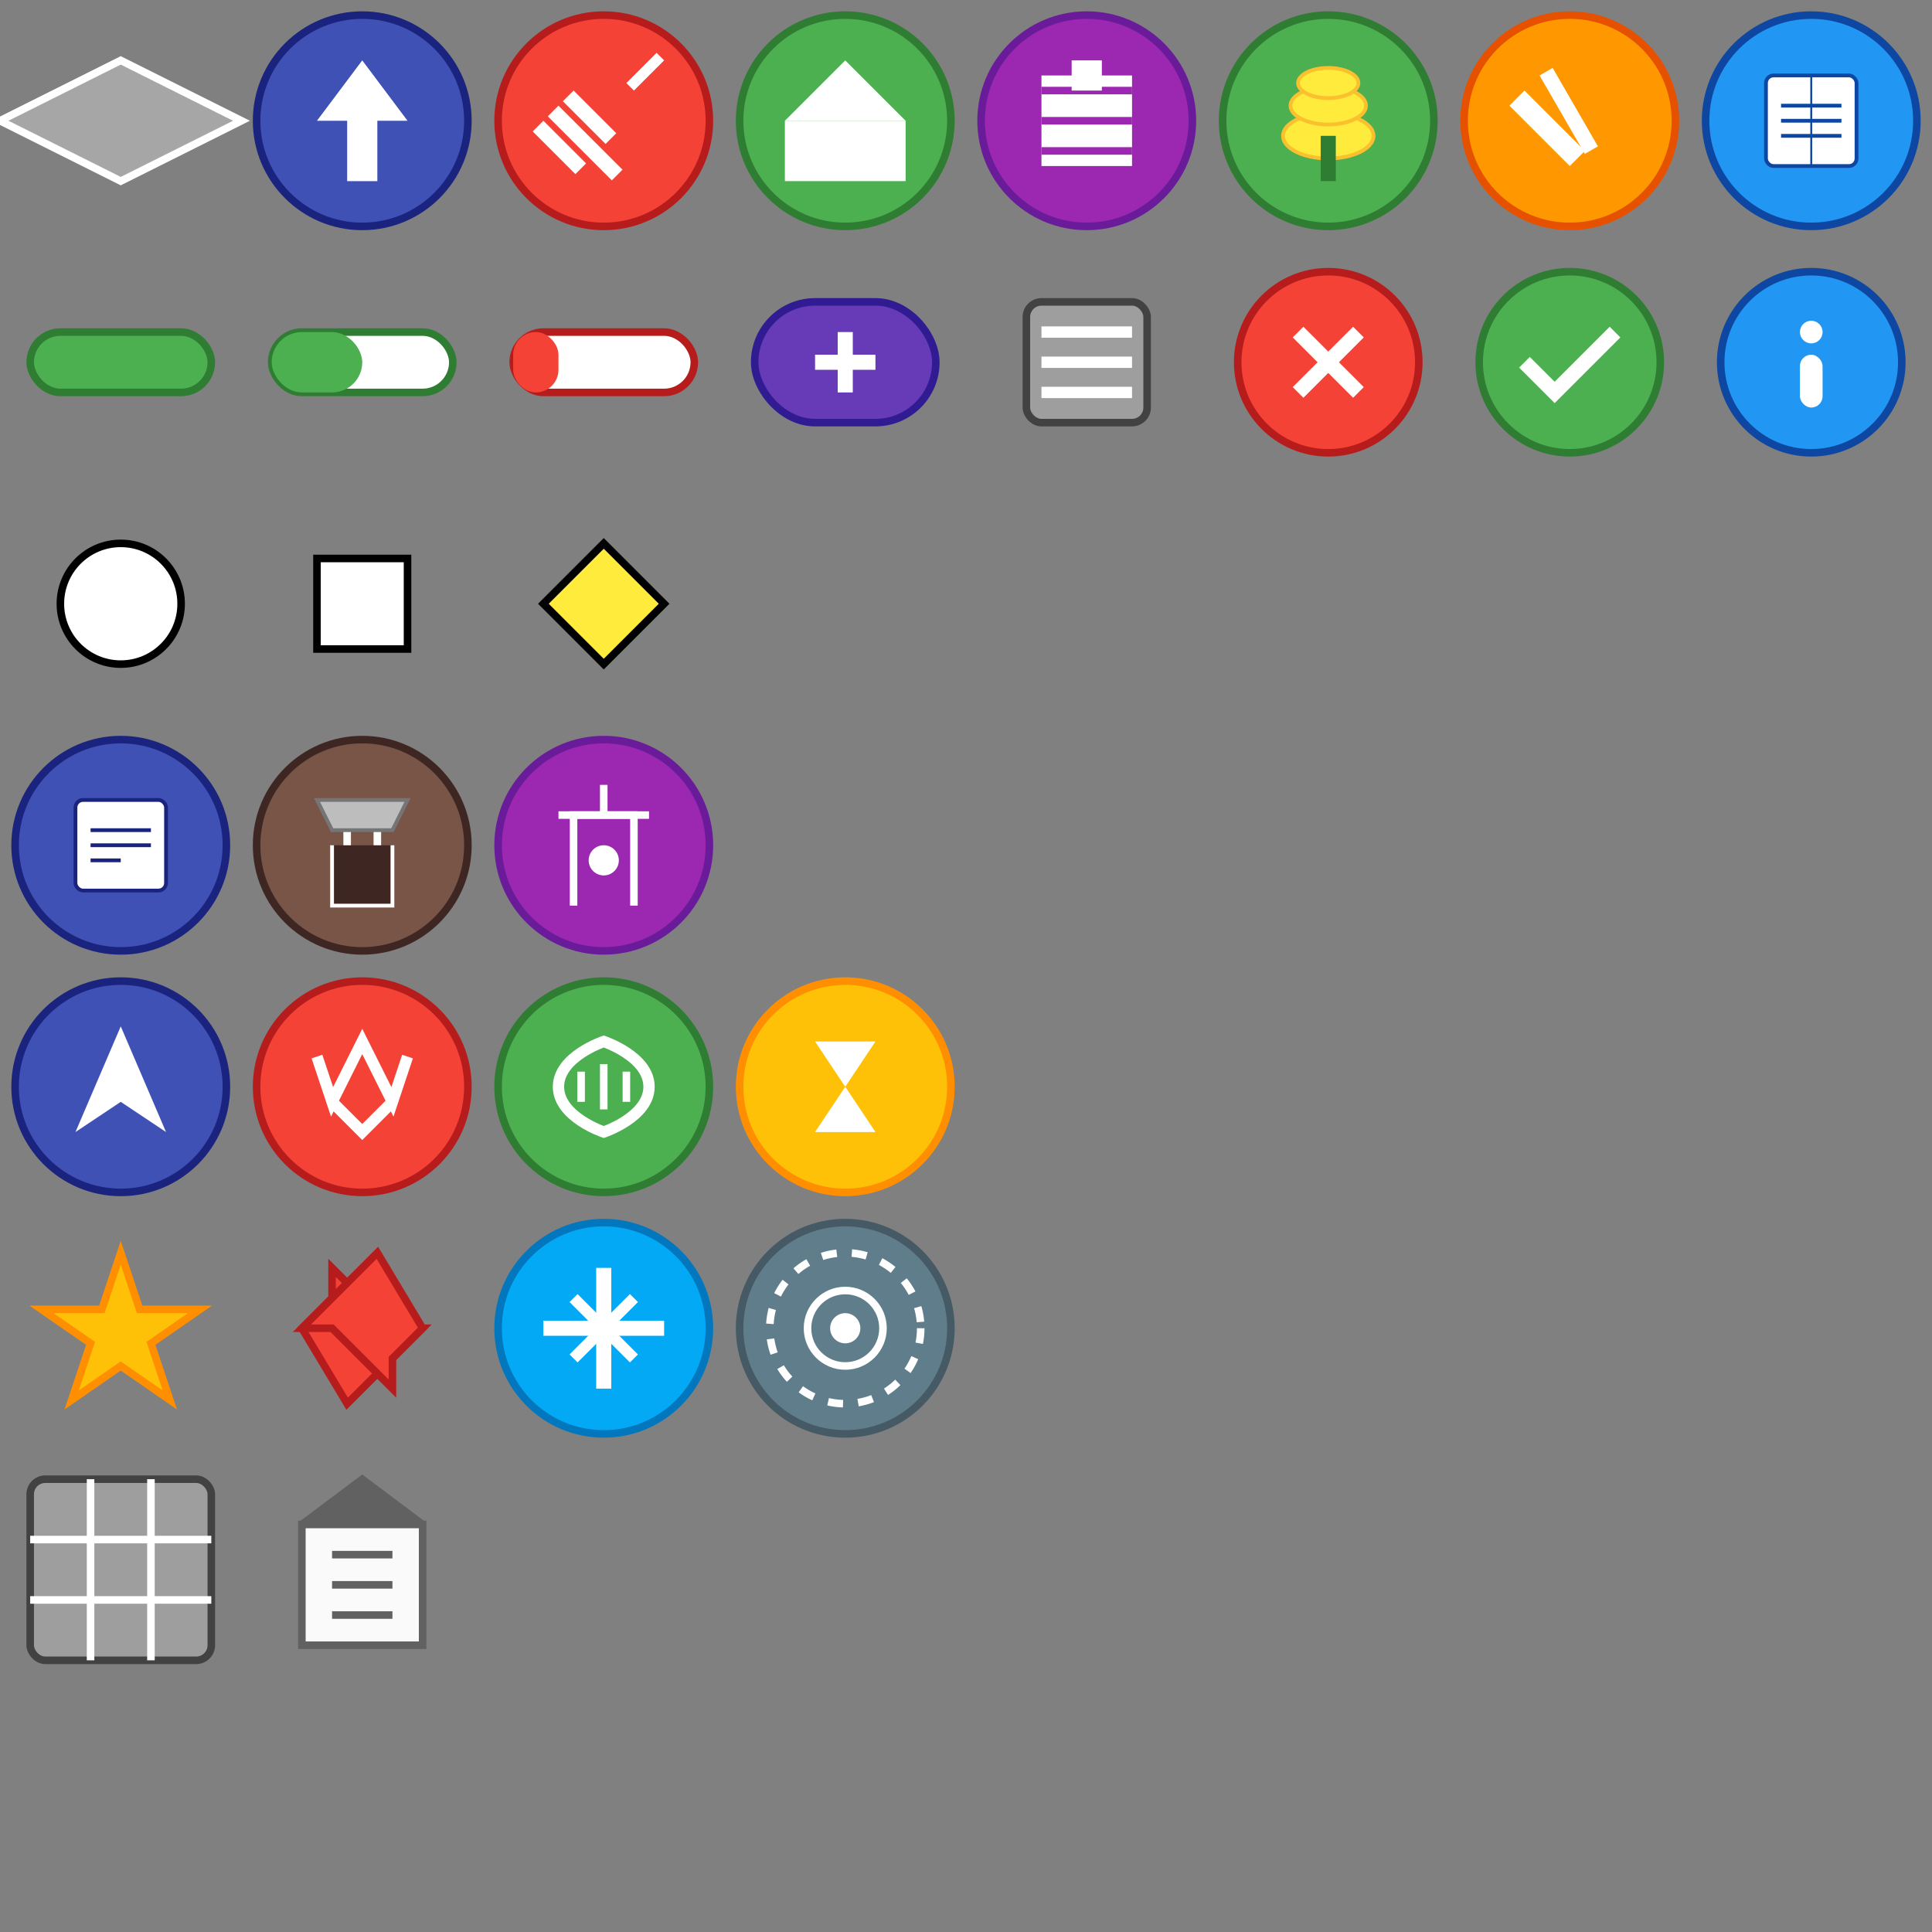 <svg xmlns="http://www.w3.org/2000/svg" viewBox="0 0 256 256">
  <rect x="0" y="0" width="256" height="256" fill="#808080" stroke="none"/>
  <!-- UI Element Sprite Sheet (32x32px elements) -->
  
  <!-- 0: Tile Selection -->
  <g id="tile_selection">
    <path d="M16 8L0 16L16 24L32 16L16 8Z" fill="#FFFFFF" fill-opacity="0.3" stroke="#FFFFFF" stroke-width="1" />
  </g>
  
  <!-- 1: Action Button - Move -->
  <g id="action_move" transform="translate(32 0)">
    <circle cx="16" cy="16" r="14" fill="#3F51B5" stroke="#1A237E" stroke-width="1" />
    <!-- Arrow icon -->
    <path d="M16 8L22 16H18V24H14V16H10L16 8Z" fill="#FFFFFF" />
  </g>
  
  <!-- 2: Action Button - Attack -->
  <g id="action_attack" transform="translate(64 0)">
    <circle cx="16" cy="16" r="14" fill="#F44336" stroke="#B71C1C" stroke-width="1" />
    <!-- Sword icon -->
    <path d="M20 12L24 8L23 7L19 11L20 12Z" fill="#FFFFFF" />
    <rect x="12" y="12" width="8" height="2" transform="rotate(45 12 12)" fill="#FFFFFF" />
    <rect x="10" y="14" width="12" height="2" transform="rotate(45 10 14)" fill="#FFFFFF" />
    <rect x="8" y="16" width="8" height="2" transform="rotate(45 8 16)" fill="#FFFFFF" />
  </g>
  
  <!-- 3: Action Button - Build -->
  <g id="action_build" transform="translate(96 0)">
    <circle cx="16" cy="16" r="14" fill="#4CAF50" stroke="#2E7D32" stroke-width="1" />
    <!-- Building icon -->
    <rect x="8" y="16" width="16" height="8" fill="#FFFFFF" />
    <path d="M8 16L16 8L24 16" fill="#FFFFFF" />
  </g>
  
  <!-- 4: Action Button - Research -->
  <g id="action_research" transform="translate(128 0)">
    <circle cx="16" cy="16" r="14" fill="#9C27B0" stroke="#6A1B9A" stroke-width="1" />
    <!-- Book/scroll icon -->
    <path d="M10 10H22V22H10V10Z" fill="#FFFFFF" />
    <path d="M10 12H22M10 16H22M10 20H22" stroke="#9C27B0" stroke-width="1" />
    <rect x="14" y="8" width="4" height="4" fill="#FFFFFF" />
  </g>
  
  <!-- 5: Resource Icon - Food -->
  <g id="resource_food" transform="translate(160 0)">
    <circle cx="16" cy="16" r="14" fill="#4CAF50" stroke="#2E7D32" stroke-width="1" />
    <!-- Corn/grain icon -->
    <ellipse cx="16" cy="18" rx="6" ry="3" fill="#FFEB3B" stroke="#FBC02D" stroke-width="0.5" />
    <ellipse cx="16" cy="14" rx="5" ry="2.5" fill="#FFEB3B" stroke="#FBC02D" stroke-width="0.5" />
    <ellipse cx="16" cy="11" rx="4" ry="2" fill="#FFEB3B" stroke="#FBC02D" stroke-width="0.5" />
    <rect x="15" y="18" width="2" height="6" fill="#2E7D32" />
  </g>
  
  <!-- 6: Resource Icon - Production -->
  <g id="resource_production" transform="translate(192 0)">
    <circle cx="16" cy="16" r="14" fill="#FF9800" stroke="#E65100" stroke-width="1" />
    <!-- Hammer icon -->
    <rect x="12" y="10" width="2" height="12" fill="#FFFFFF" transform="rotate(-30 12 10)" />
    <path d="M8 14L16 22L18 20L10 12L8 14Z" fill="#FFFFFF" />
  </g>
  
  <!-- 7: Resource Icon - Faith -->
  <g id="resource_faith" transform="translate(224 0)">
    <circle cx="16" cy="16" r="14" fill="#2196F3" stroke="#0D47A1" stroke-width="1" />
    <!-- Scripture/tablet icon -->
    <rect x="10" y="10" width="12" height="12" rx="1" fill="#FFFFFF" stroke="#0D47A1" stroke-width="0.5" />
    <path d="M12 14H20M12 16H20M12 18H20" stroke="#0D47A1" stroke-width="0.5" />
    <path d="M16 10L16 22" stroke="#0D47A1" stroke-width="0.25" />
  </g>
  
  <!-- Row 2 -->
  
  <!-- 8: Unit Health - Full -->
  <g id="health_full" transform="translate(0 32)">
    <rect x="4" y="12" width="24" height="8" rx="4" fill="#4CAF50" stroke="#2E7D32" stroke-width="1" />
  </g>
  
  <!-- 9: Unit Health - Half -->
  <g id="health_half" transform="translate(32 32)">
    <rect x="4" y="12" width="24" height="8" rx="4" fill="#FFFFFF" stroke="#2E7D32" stroke-width="1" />
    <rect x="4" y="12" width="12" height="8" rx="4" fill="#4CAF50" />
  </g>
  
  <!-- 10: Unit Health - Low -->
  <g id="health_low" transform="translate(64 32)">
    <rect x="4" y="12" width="24" height="8" rx="4" fill="#FFFFFF" stroke="#B71C1C" stroke-width="1" />
    <rect x="4" y="12" width="6" height="8" rx="3" fill="#F44336" />
  </g>
  
  <!-- 11: Turn Button -->
  <g id="turn_button" transform="translate(96 32)">
    <rect x="4" y="8" width="24" height="16" rx="8" fill="#673AB7" stroke="#311B92" stroke-width="1" />
    <path d="M16 12V20M12 16H20" stroke="#FFFFFF" stroke-width="2" />
  </g>
  
  <!-- 12: Menu Button -->
  <g id="menu_button" transform="translate(128 32)">
    <rect x="8" y="8" width="16" height="16" rx="2" fill="#9E9E9E" stroke="#424242" stroke-width="1" />
    <path d="M10 12H22M10 16H22M10 20H22" stroke="#FFFFFF" stroke-width="1.5" />
  </g>
  
  <!-- 13: Cancel/Close Button -->
  <g id="close_button" transform="translate(160 32)">
    <circle cx="16" cy="16" r="12" fill="#F44336" stroke="#B71C1C" stroke-width="1" />
    <path d="M12 12L20 20M20 12L12 20" stroke="#FFFFFF" stroke-width="2" />
  </g>
  
  <!-- 14: Confirm Button -->
  <g id="confirm_button" transform="translate(192 32)">
    <circle cx="16" cy="16" r="12" fill="#4CAF50" stroke="#2E7D32" stroke-width="1" />
    <path d="M10 16L14 20L22 12" stroke="#FFFFFF" stroke-width="2" fill="none" />
  </g>
  
  <!-- 15: Info Button -->
  <g id="info_button" transform="translate(224 32)">
    <circle cx="16" cy="16" r="12" fill="#2196F3" stroke="#0D47A1" stroke-width="1" />
    <circle cx="16" cy="12" r="1.5" fill="#FFFFFF" />
    <rect x="14.5" y="15" width="3" height="7" rx="1.5" fill="#FFFFFF" />
  </g>
  
  <!-- Row 3 - Minimap Icons -->
  
  <!-- 16: Minimap City -->
  <g id="minimap_city" transform="translate(0 64)">
    <circle cx="16" cy="16" r="8" fill="#FFFFFF" stroke="#000000" stroke-width="1" />
  </g>
  
  <!-- 17: Minimap Unit -->
  <g id="minimap_unit" transform="translate(32 64)">
    <rect x="10" y="10" width="12" height="12" fill="#FFFFFF" stroke="#000000" stroke-width="1" />
  </g>
  
  <!-- 18: Minimap Resource -->
  <g id="minimap_resource" transform="translate(64 64)">
    <path d="M16 8L8 16L16 24L24 16L16 8Z" fill="#FFEB3B" stroke="#000000" stroke-width="1" />
  </g>
  
  <!-- Row 4 - Tech Icons -->
  
  <!-- 19: Tech Writing -->
  <g id="tech_writing" transform="translate(0 96)">
    <circle cx="16" cy="16" r="14" fill="#3F51B5" stroke="#1A237E" stroke-width="1" />
    <rect x="10" y="10" width="12" height="12" rx="1" fill="#FFFFFF" stroke="#1A237E" stroke-width="0.5" />
    <path d="M12 14H20M12 16H20M12 18H16" stroke="#1A237E" stroke-width="0.5" />
  </g>
  
  <!-- 20: Tech Mining -->
  <g id="tech_mining" transform="translate(32 96)">
    <circle cx="16" cy="16" r="14" fill="#795548" stroke="#3E2723" stroke-width="1" />
    <path d="M12 16L12 24L20 24L20 16" fill="#3E2723" stroke="#FFFFFF" stroke-width="0.5" />
    <path d="M14 10L14 16M18 10L18 16" stroke="#FFFFFF" stroke-width="1" />
    <path d="M10 10L22 10L20 14L12 14L10 10Z" fill="#BDBDBD" stroke="#757575" stroke-width="0.5" />
  </g>
  
  <!-- 21: Tech Priesthood -->
  <g id="tech_priesthood" transform="translate(64 96)">
    <circle cx="16" cy="16" r="14" fill="#9C27B0" stroke="#6A1B9A" stroke-width="1" />
    <path d="M12 24L12 12L20 12L20 24" fill="none" stroke="#FFFFFF" stroke-width="1" />
    <path d="M10 12L22 12" stroke="#FFFFFF" stroke-width="1" />
    <path d="M16 8L16 12" stroke="#FFFFFF" stroke-width="1" />
    <circle cx="16" cy="18" r="2" fill="#FFFFFF" />
  </g>
  
  <!-- Row 5 - Faction Icons -->
  
  <!-- 22: Faction Nephite -->
  <g id="faction_nephite" transform="translate(0 128)">
    <circle cx="16" cy="16" r="14" fill="#3F51B5" stroke="#1A237E" stroke-width="1" />
    <path d="M10 22L16 8L22 22L16 18L10 22Z" fill="#FFFFFF" />
  </g>
  
  <!-- 23: Faction Lamanite -->
  <g id="faction_lamanite" transform="translate(32 128)">
    <circle cx="16" cy="16" r="14" fill="#F44336" stroke="#B71C1C" stroke-width="1" />
    <path d="M10 12L12 18L16 10L20 18L22 12" stroke="#FFFFFF" stroke-width="1.5" fill="none" />
    <path d="M12 18L16 22L20 18" stroke="#FFFFFF" stroke-width="1.5" fill="none" />
  </g>
  
  <!-- 24: Faction Jaredite -->
  <g id="faction_jaredite" transform="translate(64 128)">
    <circle cx="16" cy="16" r="14" fill="#4CAF50" stroke="#2E7D32" stroke-width="1" />
    <path d="M10 16C10 12 16 10 16 10C16 10 22 12 22 16C22 20 16 22 16 22C16 22 10 20 10 16Z" fill="none" stroke="#FFFFFF" stroke-width="1.5" />
    <path d="M13 14L13 18M16 13L16 19M19 14L19 18" stroke="#FFFFFF" stroke-width="1" />
  </g>
  
  <!-- 25: Faction Mulekite -->
  <g id="faction_mulekite" transform="translate(96 128)">
    <circle cx="16" cy="16" r="14" fill="#FFC107" stroke="#FF8F00" stroke-width="1" />
    <path d="M12 10H20L16 16L20 22H12L16 16L12 10Z" fill="#FFFFFF" />
  </g>
  
  <!-- Row 6 - Game Symbols -->
  
  <!-- 26: Victory Star -->
  <g id="victory_star" transform="translate(0 160)">
    <path d="M16 6L18.5 13.5H26.5L20 18L22.5 25.5L16 21L9.5 25.5L12 18L5.5 13.5H13.5L16 6Z" fill="#FFC107" stroke="#FF8F00" stroke-width="1" />
  </g>
  
  <!-- 27: Combat Icon -->
  <g id="combat_icon" transform="translate(32 160)">
    <path d="M8 16L12 12L12 8L20 16L24 16L14 26L8 16Z" fill="#F44336" stroke="#B71C1C" stroke-width="1" />
    <path d="M24 16L20 20L20 24L12 16L8 16L18 6L24 16Z" fill="#F44336" stroke="#B71C1C" stroke-width="1" />
  </g>
  
  <!-- 28: Movement Points -->
  <g id="movement_points" transform="translate(64 160)">
    <circle cx="16" cy="16" r="14" fill="#03A9F4" stroke="#0277BD" stroke-width="1" />
    <path d="M16 8V24M8 16H24" stroke="#FFFFFF" stroke-width="2" />
    <path d="M12 12L20 20M12 20L20 12" stroke="#FFFFFF" stroke-width="1.5" />
  </g>
  
  <!-- 29: Range Icon -->
  <g id="range_icon" transform="translate(96 160)">
    <circle cx="16" cy="16" r="14" fill="#607D8B" stroke="#455A64" stroke-width="1" />
    <circle cx="16" cy="16" r="10" fill="none" stroke="#FFFFFF" stroke-width="1" stroke-dasharray="2 2" />
    <circle cx="16" cy="16" r="5" fill="none" stroke="#FFFFFF" stroke-width="1" />
    <circle cx="16" cy="16" r="2" fill="#FFFFFF" />
  </g>
  
  <!-- Row 7 - Grid/Selection Icons -->
  
  <!-- 30: Grid Toggle -->
  <g id="grid_toggle" transform="translate(0 192)">
    <rect x="4" y="4" width="24" height="24" rx="2" fill="#9E9E9E" stroke="#424242" stroke-width="1" />
    <path d="M4 12H28M4 20H28M12 4V28M20 4V28" stroke="#FFFFFF" stroke-width="1" />
  </g>
  
  <!-- 31: City Selection -->
  <g id="city_selection" transform="translate(32 192)">
    <rect x="8" y="10" width="16" height="16" fill="#FAFAFA" stroke="#616161" stroke-width="1" />
    <path d="M8 10L16 4L24 10" fill="#616161" stroke="#616161" stroke-width="1" />
    <path d="M12 22H20M12 18H20M12 14H20" stroke="#616161" stroke-width="1" />
  </g>
</svg>

